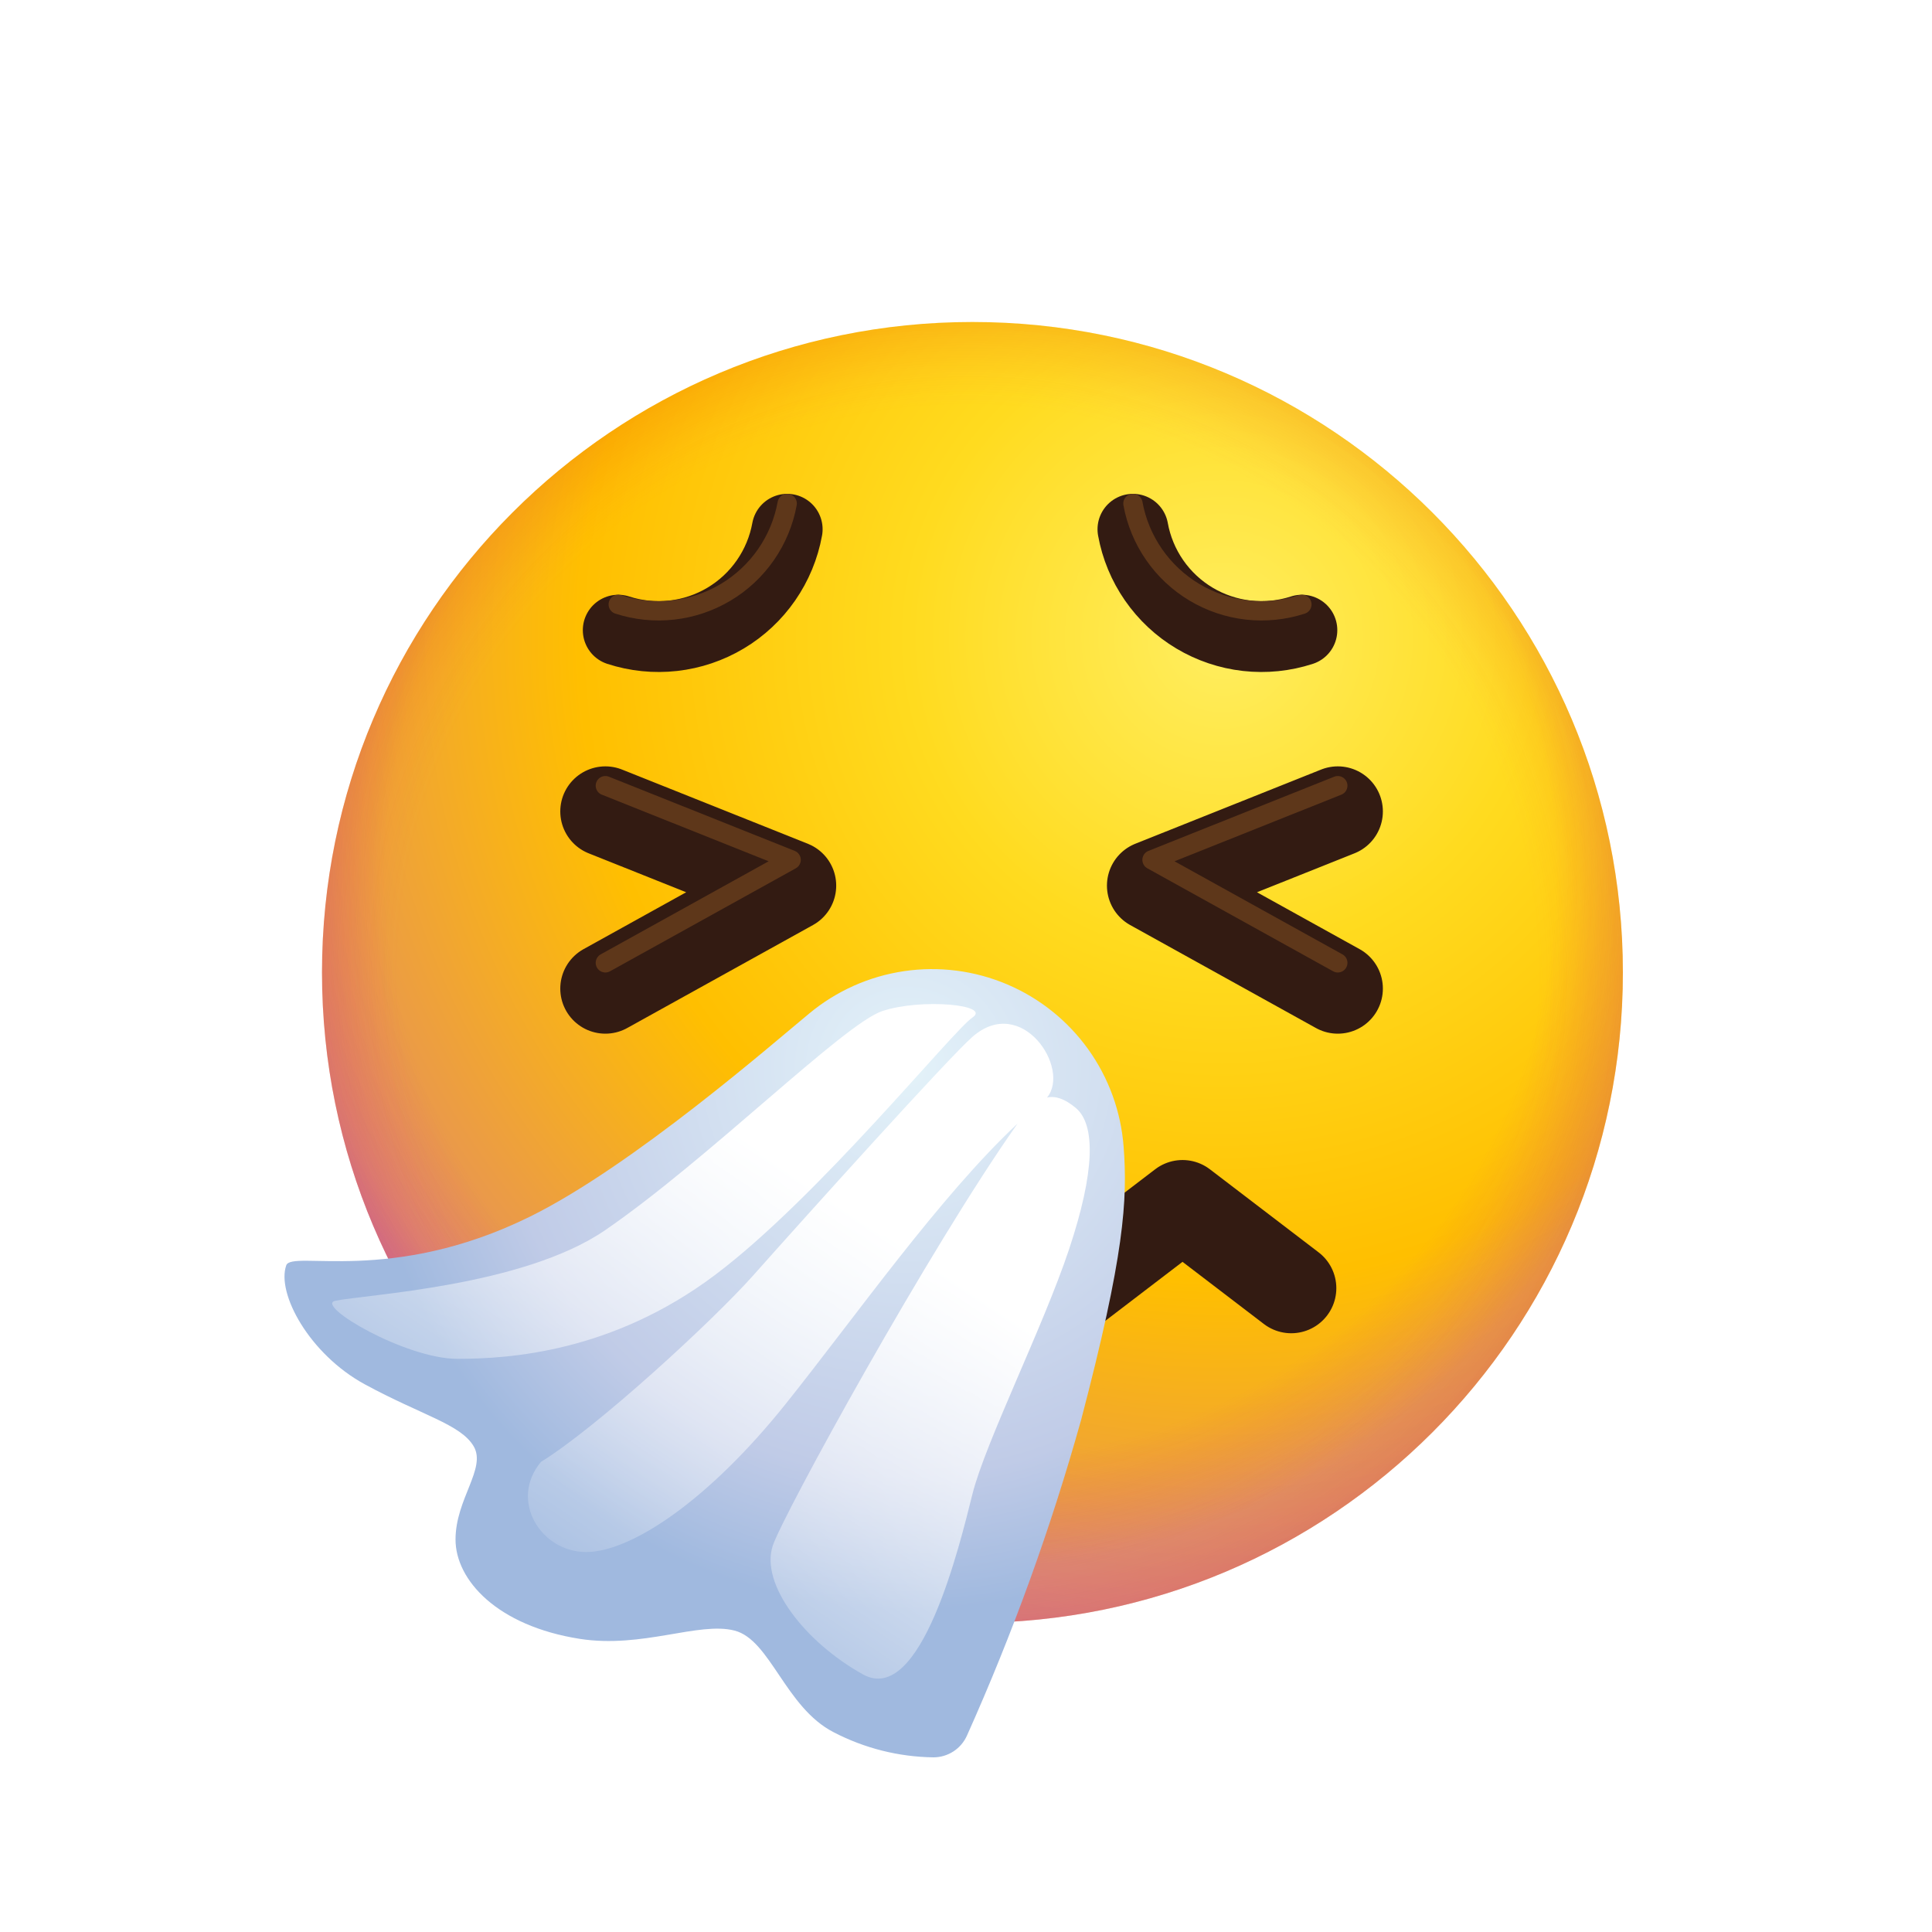 <svg width="150" height="150" viewBox="0 0 150 150" fill="none" xmlns="http://www.w3.org/2000/svg">
<path d="M75.5 126C103.39 126 126 103.39 126 75.5C126 47.61 103.39 25 75.5 25C47.61 25 25 47.61 25 75.5C25 103.39 47.61 126 75.5 126Z" fill="url(#paint0_radial_1_588)"/>
<path d="M75.5 126C103.39 126 126 103.39 126 75.5C126 47.61 103.39 25 75.5 25C47.61 25 25 47.61 25 75.5C25 103.39 47.61 126 75.5 126Z" fill="url(#paint1_radial_1_588)"/>
<path d="M75.5 126C103.39 126 126 103.39 126 75.5C126 47.61 103.39 25 75.5 25C47.61 25 25 47.61 25 75.5C25 103.39 47.61 126 75.5 126Z" fill="url(#paint2_radial_1_588)"/>
<path d="M49.752 99.992L58.145 93.578L66.5 99.963L74.837 93.592L83.305 100.064L91.811 93.564L100.252 100.013" stroke="#331B12" stroke-width="7" stroke-linecap="round" stroke-linejoin="round"/>
<path d="M87.237 89.022C87.029 86.293 86.075 83.674 84.478 81.451C82.88 79.229 80.703 77.489 78.183 76.422C75.663 75.354 72.898 75.001 70.19 75.4C67.483 75.799 64.937 76.935 62.832 78.684C60.15 80.889 49.148 90.51 41.153 94.455C30.367 99.776 22.653 97.026 22.224 98.24C21.453 100.426 24.032 105.141 28.313 107.473C32.732 109.878 35.778 110.58 36.778 112.294C37.778 114.008 35.367 116.383 35.367 119.526C35.367 122.669 38.591 126.232 45.01 127.24C49.868 128.003 54.242 125.883 57.028 126.598C59.813 127.312 60.972 132.566 64.724 134.49C67.119 135.736 69.772 136.403 72.471 136.44C73.025 136.44 73.567 136.278 74.031 135.975C74.495 135.672 74.86 135.24 75.082 134.733C78.637 126.799 81.597 118.613 83.938 110.24C87.296 97.455 87.554 93.146 87.237 89.022Z" fill="url(#paint3_radial_1_588)"/>
<g filter="url(#filter0_f_1_588)">
<path d="M47 95.5C40.6 99.9 28.333 100.5 26 101C24.5 101.393 31.5 105.5 35.5 105.5C39.5 105.5 47.5 105 55.5 99C63.5 93 74 80 75.5 79C77 78 71.5 77.5 68.5 78.5C65.5 79.5 55 90 47 95.5Z" fill="url(#paint4_linear_1_588)"/>
<path d="M42 113.5C46.333 110.833 55.3 102.6 58.5 99C62.5 94.5 73.619 82.146 75.5 80.5C79.326 77.153 83.151 82.952 81.291 85.214C81.951 85.066 82.654 85.308 83.5 86C85.095 87.306 85 91 83 97C81 103 76.5 112 75.5 116C74.5 120 71.5 132.5 67 130C62.5 127.5 59 123 60 120C60.8 117.6 72.167 96.905 79 87.239C72.97 92.868 66.397 102.254 61 109C55 116.5 49 120.5 45.5 120.5C42 120.5 39.5 116.5 42 113.5Z" fill="url(#paint5_linear_1_588)"/>
</g>
<g filter="url(#filter1_d_1_588)">
<path d="M87.961 39.092C88.219 40.516 88.779 41.868 89.604 43.057C90.428 44.247 91.498 45.246 92.74 45.988C93.983 46.73 95.369 47.198 96.808 47.36C98.246 47.522 99.702 47.374 101.078 46.926" stroke="#331B12" stroke-width="5.5" stroke-miterlimit="10" stroke-linecap="round"/>
</g>
<g filter="url(#filter2_d_1_588)">
<path d="M61.117 39.092C60.859 40.516 60.298 41.868 59.474 43.057C58.65 44.247 57.581 45.246 56.338 45.988C55.096 46.73 53.709 47.198 52.27 47.36C50.832 47.522 49.376 47.374 48 46.926" stroke="#331B12" stroke-width="5.5" stroke-miterlimit="10" stroke-linecap="round"/>
</g>
<g filter="url(#filter3_f_1_588)">
<path d="M87.961 39.092C88.219 40.516 88.779 41.868 89.604 43.057C90.428 44.247 91.498 45.246 92.74 45.988C93.983 46.73 95.369 47.198 96.808 47.36C98.246 47.522 99.702 47.374 101.078 46.926" stroke="#5E371A" stroke-width="1.5" stroke-miterlimit="10" stroke-linecap="round"/>
</g>
<g filter="url(#filter4_f_1_588)">
<path d="M61.117 39.092C60.859 40.516 60.298 41.868 59.474 43.057C58.65 44.247 57.581 45.246 56.338 45.988C55.096 46.73 53.709 47.198 52.27 47.36C50.832 47.522 49.376 47.374 48 46.926" stroke="#5E371A" stroke-width="1.5" stroke-miterlimit="10" stroke-linecap="round"/>
</g>
<g filter="url(#filter5_d_1_588)">
<path d="M47 61L61.423 66.759L47 74.754" stroke="#331B12" stroke-width="7" stroke-linecap="round" stroke-linejoin="round"/>
</g>
<g filter="url(#filter6_d_1_588)">
<path d="M103.866 61L89.443 66.759L103.866 74.754" stroke="#331B12" stroke-width="7" stroke-linecap="round" stroke-linejoin="round"/>
</g>
<g filter="url(#filter7_f_1_588)">
<path d="M47 61L61.423 66.759L47 74.754" stroke="#5E371A" stroke-width="1.5" stroke-linecap="round" stroke-linejoin="round"/>
</g>
<g filter="url(#filter8_f_1_588)">
<path d="M103.866 61L89.443 66.759L103.866 74.754" stroke="#5E371A" stroke-width="1.5" stroke-linecap="round" stroke-linejoin="round"/>
</g>
<defs>
<filter id="filter0_f_1_588" x="21.793" y="73.955" width="66.815" height="60.373" filterUnits="userSpaceOnUse" color-interpolation-filters="sRGB">
<feFlood flood-opacity="0" result="BackgroundImageFix"/>
<feBlend mode="normal" in="SourceGraphic" in2="BackgroundImageFix" result="shape"/>
<feGaussianBlur stdDeviation="2" result="effect1_foregroundBlur_1_588"/>
</filter>
<filter id="filter1_d_1_588" x="82.21" y="35.342" width="24.619" height="19.832" filterUnits="userSpaceOnUse" color-interpolation-filters="sRGB">
<feFlood flood-opacity="0" result="BackgroundImageFix"/>
<feColorMatrix in="SourceAlpha" type="matrix" values="0 0 0 0 0 0 0 0 0 0 0 0 0 0 0 0 0 0 127 0" result="hardAlpha"/>
<feOffset dy="2"/>
<feGaussianBlur stdDeviation="1.5"/>
<feColorMatrix type="matrix" values="0 0 0 0 0.383 0 0 0 0 0 0 0 0 0 0 0 0 0 0.33 0"/>
<feBlend mode="normal" in2="BackgroundImageFix" result="effect1_dropShadow_1_588"/>
<feBlend mode="normal" in="SourceGraphic" in2="effect1_dropShadow_1_588" result="shape"/>
</filter>
<filter id="filter2_d_1_588" x="42.249" y="35.342" width="24.619" height="19.832" filterUnits="userSpaceOnUse" color-interpolation-filters="sRGB">
<feFlood flood-opacity="0" result="BackgroundImageFix"/>
<feColorMatrix in="SourceAlpha" type="matrix" values="0 0 0 0 0 0 0 0 0 0 0 0 0 0 0 0 0 0 127 0" result="hardAlpha"/>
<feOffset dy="2"/>
<feGaussianBlur stdDeviation="1.5"/>
<feColorMatrix type="matrix" values="0 0 0 0 0.383 0 0 0 0 0 0 0 0 0 0 0 0 0 0.33 0"/>
<feBlend mode="normal" in2="BackgroundImageFix" result="effect1_dropShadow_1_588"/>
<feBlend mode="normal" in="SourceGraphic" in2="effect1_dropShadow_1_588" result="shape"/>
</filter>
<filter id="filter3_f_1_588" x="85.21" y="36.342" width="18.618" height="13.831" filterUnits="userSpaceOnUse" color-interpolation-filters="sRGB">
<feFlood flood-opacity="0" result="BackgroundImageFix"/>
<feBlend mode="normal" in="SourceGraphic" in2="BackgroundImageFix" result="shape"/>
<feGaussianBlur stdDeviation="1" result="effect1_foregroundBlur_1_588"/>
</filter>
<filter id="filter4_f_1_588" x="45.25" y="36.342" width="18.618" height="13.831" filterUnits="userSpaceOnUse" color-interpolation-filters="sRGB">
<feFlood flood-opacity="0" result="BackgroundImageFix"/>
<feBlend mode="normal" in="SourceGraphic" in2="BackgroundImageFix" result="shape"/>
<feGaussianBlur stdDeviation="1" result="effect1_foregroundBlur_1_588"/>
</filter>
<filter id="filter5_d_1_588" x="40.499" y="56.499" width="27.424" height="26.756" filterUnits="userSpaceOnUse" color-interpolation-filters="sRGB">
<feFlood flood-opacity="0" result="BackgroundImageFix"/>
<feColorMatrix in="SourceAlpha" type="matrix" values="0 0 0 0 0 0 0 0 0 0 0 0 0 0 0 0 0 0 127 0" result="hardAlpha"/>
<feOffset dy="2"/>
<feGaussianBlur stdDeviation="1.5"/>
<feColorMatrix type="matrix" values="0 0 0 0 0.383 0 0 0 0 0 0 0 0 0 0 0 0 0 0.33 0"/>
<feBlend mode="normal" in2="BackgroundImageFix" result="effect1_dropShadow_1_588"/>
<feBlend mode="normal" in="SourceGraphic" in2="effect1_dropShadow_1_588" result="shape"/>
</filter>
<filter id="filter6_d_1_588" x="82.943" y="56.499" width="27.424" height="26.756" filterUnits="userSpaceOnUse" color-interpolation-filters="sRGB">
<feFlood flood-opacity="0" result="BackgroundImageFix"/>
<feColorMatrix in="SourceAlpha" type="matrix" values="0 0 0 0 0 0 0 0 0 0 0 0 0 0 0 0 0 0 127 0" result="hardAlpha"/>
<feOffset dy="2"/>
<feGaussianBlur stdDeviation="1.5"/>
<feColorMatrix type="matrix" values="0 0 0 0 0.383 0 0 0 0 0 0 0 0 0 0 0 0 0 0.33 0"/>
<feBlend mode="normal" in2="BackgroundImageFix" result="effect1_dropShadow_1_588"/>
<feBlend mode="normal" in="SourceGraphic" in2="effect1_dropShadow_1_588" result="shape"/>
</filter>
<filter id="filter7_f_1_588" x="44.25" y="58.25" width="19.923" height="19.254" filterUnits="userSpaceOnUse" color-interpolation-filters="sRGB">
<feFlood flood-opacity="0" result="BackgroundImageFix"/>
<feBlend mode="normal" in="SourceGraphic" in2="BackgroundImageFix" result="shape"/>
<feGaussianBlur stdDeviation="1" result="effect1_foregroundBlur_1_588"/>
</filter>
<filter id="filter8_f_1_588" x="86.693" y="58.25" width="19.923" height="19.254" filterUnits="userSpaceOnUse" color-interpolation-filters="sRGB">
<feFlood flood-opacity="0" result="BackgroundImageFix"/>
<feBlend mode="normal" in="SourceGraphic" in2="BackgroundImageFix" result="shape"/>
<feGaussianBlur stdDeviation="1" result="effect1_foregroundBlur_1_588"/>
</filter>
<radialGradient id="paint0_radial_1_588" cx="0" cy="0" r="1" gradientUnits="userSpaceOnUse" gradientTransform="translate(94.837 49.58) rotate(45) scale(99.006)">
<stop stop-color="#FFEE60"/>
<stop offset="0.246" stop-color="#FFDB1F"/>
<stop offset="0.503" stop-color="#FFBF00"/>
<stop offset="0.785" stop-color="#E48F5E"/>
<stop offset="0.936" stop-color="#BA3F9D"/>
</radialGradient>
<radialGradient id="paint1_radial_1_588" cx="0" cy="0" r="1" gradientUnits="userSpaceOnUse" gradientTransform="translate(75.143 75.714) scale(52.224)">
<stop offset="0.844" stop-color="#FC664A" stop-opacity="0"/>
<stop offset="1" stop-color="#D30000" stop-opacity="0.17"/>
</radialGradient>
<radialGradient id="paint2_radial_1_588" cx="0" cy="0" r="1" gradientUnits="userSpaceOnUse" gradientTransform="translate(75.357 67.786) scale(53.922)">
<stop offset="0.844" stop-color="#C700A6" stop-opacity="0"/>
<stop offset="1" stop-color="#A940FF" stop-opacity="0.2"/>
</radialGradient>
<radialGradient id="paint3_radial_1_588" cx="0" cy="0" r="1" gradientUnits="userSpaceOnUse" gradientTransform="translate(70.356 82.983) scale(43.036 43.036)">
<stop offset="0.005" stop-color="#E3F2F9"/>
<stop offset="0.732" stop-color="#C0CBE7"/>
<stop offset="0.975" stop-color="#A0B9DF"/>
</radialGradient>
<linearGradient id="paint4_linear_1_588" x1="62" y1="91" x2="39.5" y2="124.5" gradientUnits="userSpaceOnUse">
<stop stop-color="white"/>
<stop offset="1" stop-color="white" stop-opacity="0"/>
</linearGradient>
<linearGradient id="paint5_linear_1_588" x1="62" y1="91" x2="39.5" y2="124.5" gradientUnits="userSpaceOnUse">
<stop stop-color="white"/>
<stop offset="1" stop-color="white" stop-opacity="0"/>
</linearGradient>
</defs>
</svg>
